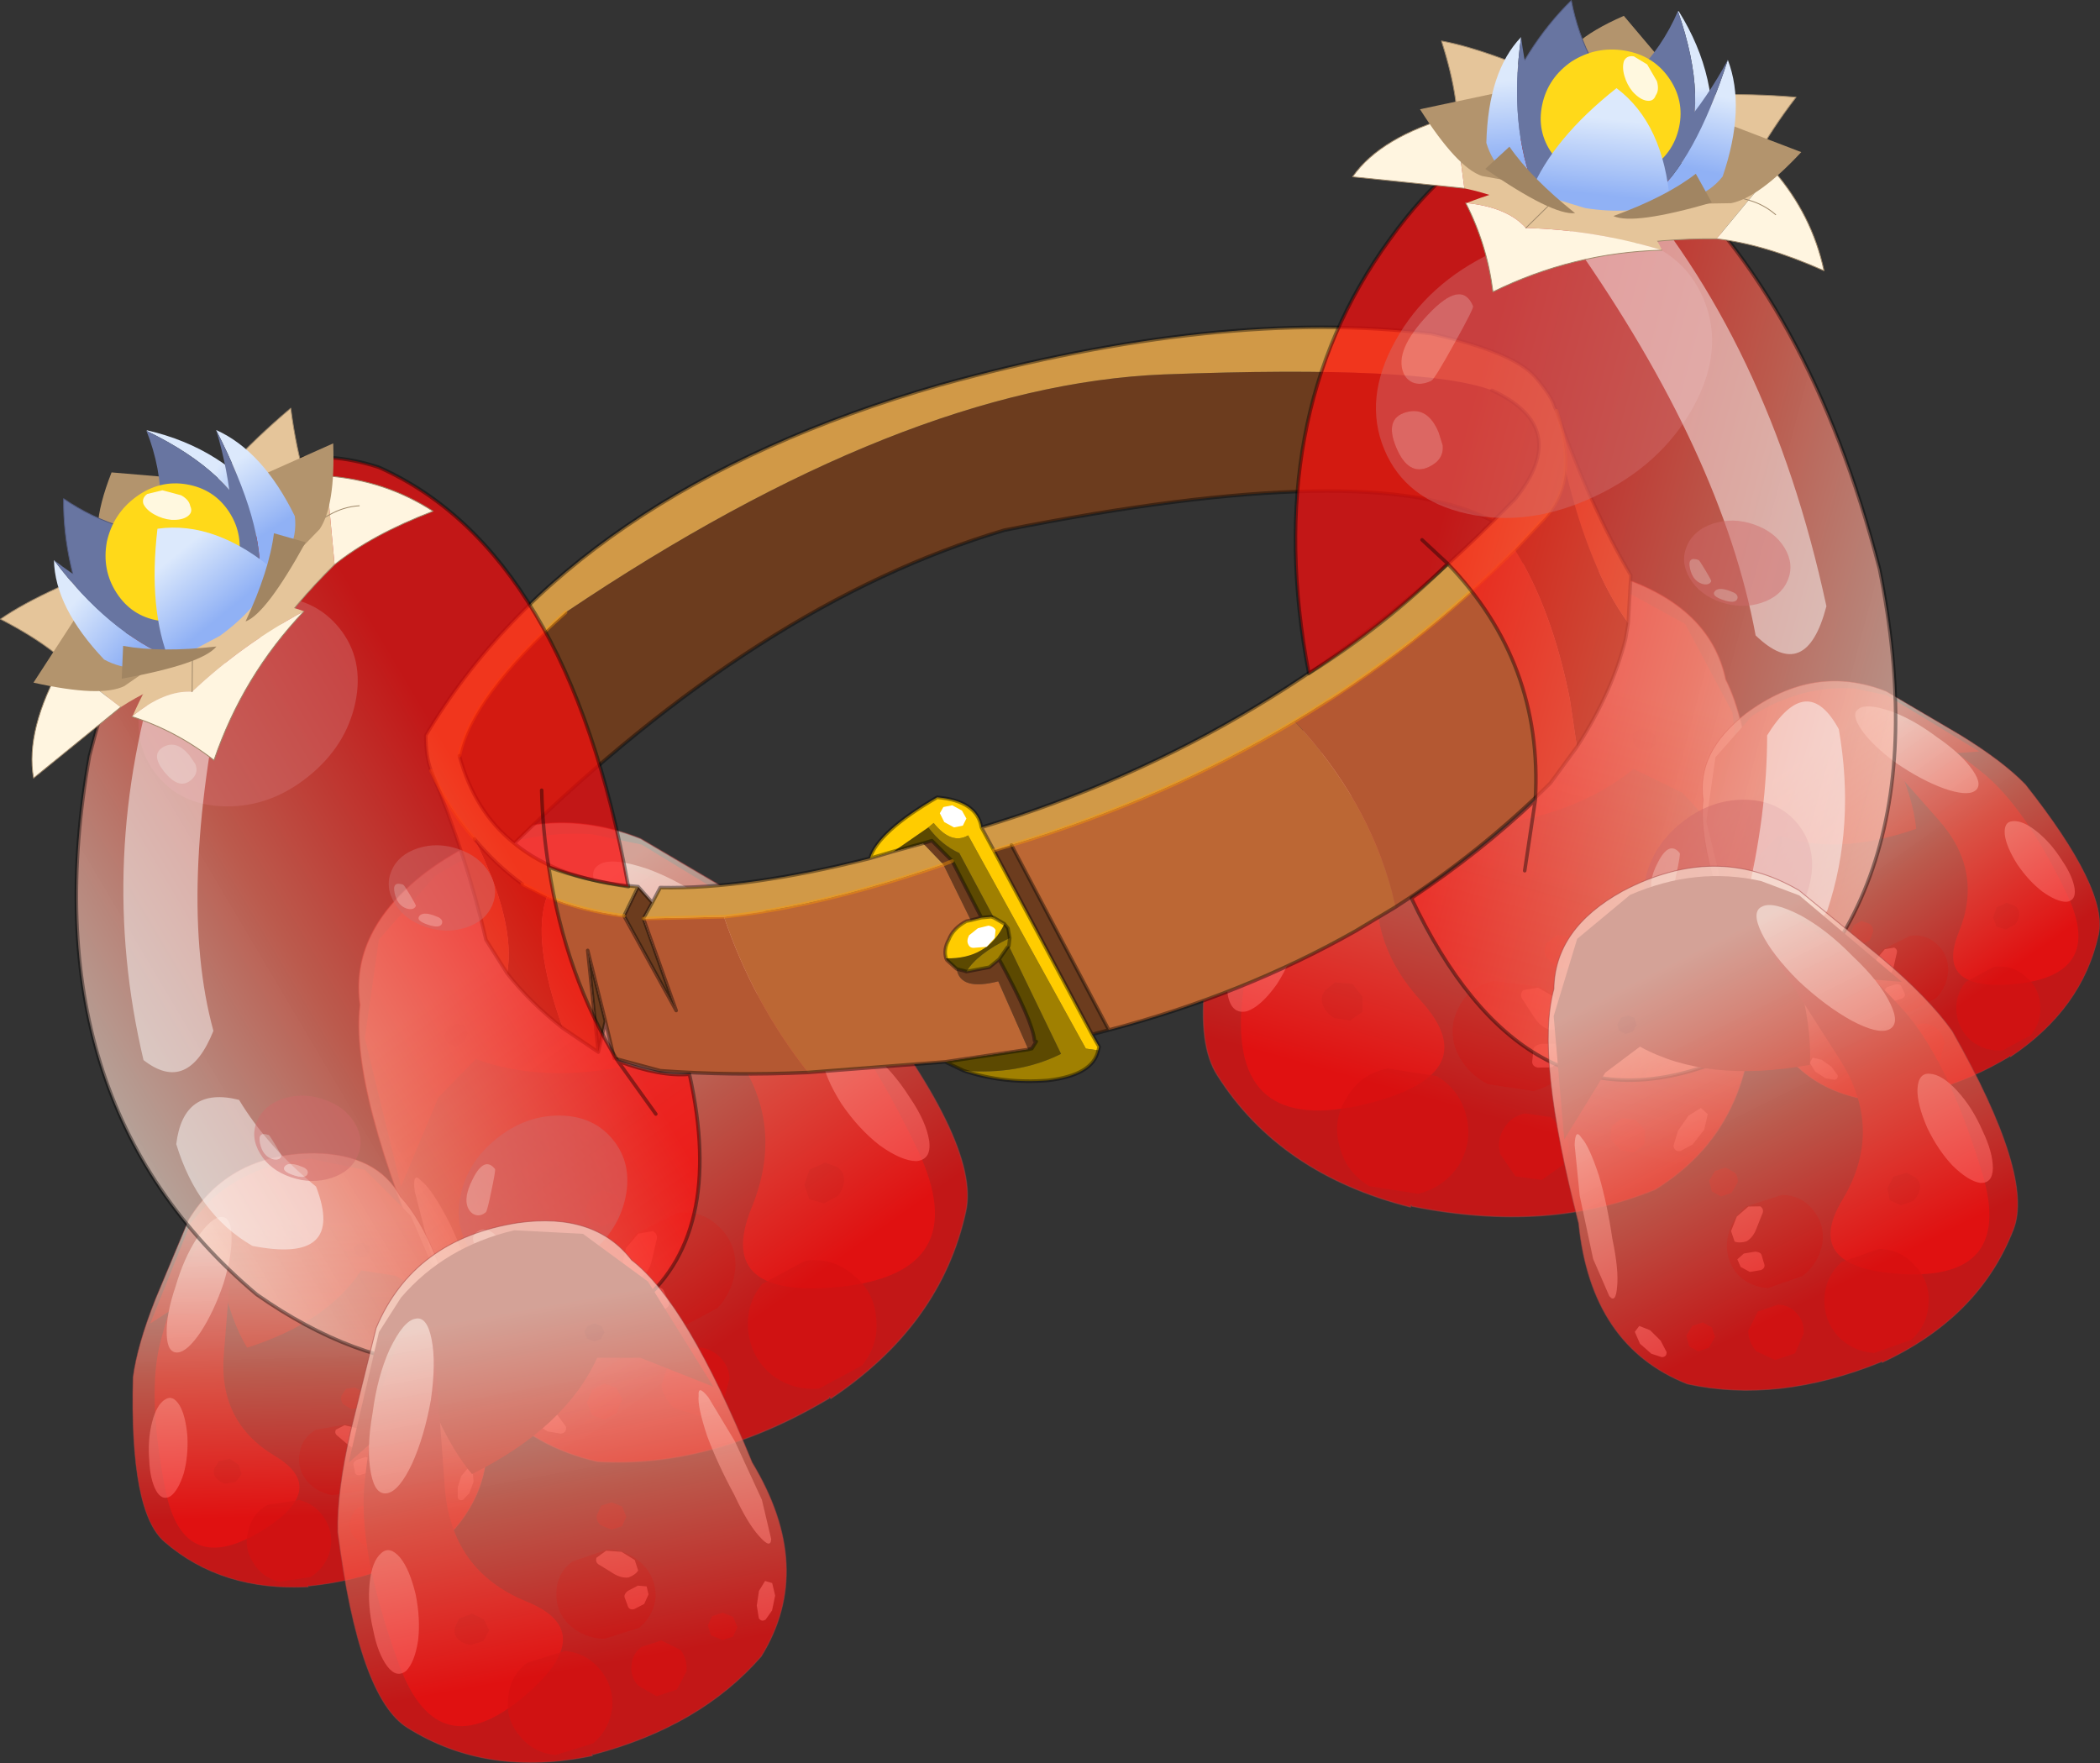 <?xml version="1.0" encoding="UTF-8"?>
<svg version="1.1" viewBox="0 0 118.67 99.647" xmlns="http://www.w3.org/2000/svg" xmlns:cc="http://creativecommons.org/ns#" xmlns:dc="http://purl.org/dc/elements/1.1/" xmlns:rdf="http://www.w3.org/1999/02/22-rdf-syntax-ns#" xmlns:xlink="http://www.w3.org/1999/xlink">
<rect x="0" y="0" width="118.67" height="99.647" fill="#333333" stroke="none"/>
<g transform="translate(-217.14 -150.49)">
<use transform="matrix(1.269 .287 -.282 1.248 291.14 179.05)" width="23.85" height="29.25" xlink:href="#b"/>
<use transform="matrix(-1.082 .683 .683 1.082 256.01 190.37)" width="23.85" height="29.25" xlink:href="#b"/>
<use transform="matrix(-.706 .446 .446 .706 325.47 184.66)" width="23.85" height="29.25" xlink:href="#b"/>
<use transform="matrix(.833 -.066 .066 .833 223.47 216.53)" width="23.85" height="29.25" xlink:href="#b"/>
<use transform="translate(221.35,157.6)" width="103" height="70.2" xlink:href="#g"/>
<use transform="matrix(-.237 .191 .175 .217 232.9 181.75)" width="43.5" height="39" xlink:href="#a"/>
<use transform="matrix(-.182 .147 .135 .167 316.1 193.8)" width="43.5" height="39" xlink:href="#a"/>
<use transform="matrix(-.415 .195 .147 .354 310.55 160.5)" width="43.5" height="39" xlink:href="#a"/>
<use transform="matrix(-.043 .101 .146 .05 240.2 197.5)" width="43.5" height="39" xlink:href="#a"/>
<use transform="translate(224.1,159.65)" width="97.3" height="61.45" xlink:href="#e"/>
<use transform="matrix(-.043 .101 .146 .05 232.6 211.65)" width="43.5" height="39" xlink:href="#a"/>
<use transform="matrix(-.043 .101 .146 .05 313.4 179.15)" width="43.5" height="39" xlink:href="#a"/>
<use transform="matrix(-.182 .147 .135 .167 249.15 211.65)" width="43.5" height="39" xlink:href="#a"/>
<use transform="matrix(-.951 .413 .413 .951 321.88 195.13)" width="23.85" height="29.25" xlink:href="#b"/>
<use transform="matrix(1.009 -.239 .239 1.009 232.53 222.83)" width="23.85" height="29.25" xlink:href="#b"/>
<use transform="matrix(.795 -.572 .514 .791 212.38 184.22)" width="27.75" height="18.4" xlink:href="#c"/>
<use transform="matrix(.967 .158 -.195 .923 296.1 148.53)" width="27.75" height="18.4" xlink:href="#c"/>
</g>
<defs>
<g id="b" transform="translate(11.85,26)">
<use transform="translate(-11.85,-26)" width="23.85" height="29.25" xlink:href="#h"/>
</g>
<g id="h" transform="translate(11.85,26)">
<path d="m5.2-24.55 2.85 3.35 2.15 6.4-3.5-2.45-2.3-0.55q-2.55 3.3-8.1 4.6-0.95-1.9-1.35-4.85l-5.05 2.7 3.25-6.55 1.6-1.55q2.95-2.15 6.85-2.15l3.6 1.05" fill="#8c231d" fill-rule="evenodd"/>
<path d="m-6.85-19.75q1.35-2.3 2.15-2.3t0.5 2.3l-1.1 6.85q-0.75 4.55 2.9 7.15t-1.65 5.15q-5.35 2.5-5.95-3.75-0.7-6.3 0.5-9.75t2.65-5.65" fill="#961f1f" fill-rule="evenodd"/>
<path d="m4.1-18.95-0.05-0.4 0.25-0.25 0.4-0.05 0.35 0.25 0.05 0.35-0.25 0.3-0.4 0.05-0.35-0.25m-0.75 9 0.5 0.35 0.1 0.6-0.35 0.45-0.6 0.05-0.55-0.4q-0.15-0.3-0.05-0.55l0.35-0.45 0.6-0.05m0.9 7.95 0.9 0.75q0.25 0.55 0.05 1.2l-0.75 0.85-1.15 0.1-0.85-0.8q-0.3-0.55-0.1-1.15t0.75-0.85l1.15-0.1m2.7 0.35-0.05-0.55 0.35-0.45 0.6-0.05 0.5 0.35 0.1 0.6-0.35 0.45-0.6 0.05-0.55-0.4m-6.15 2.6q-0.4 1.1-1.45 1.65l-2.15 0.15q-1.15-0.4-1.65-1.45-0.55-1.05-0.15-2.15 0.35-1.15 1.45-1.65l2.15-0.15q1.1 0.35 1.65 1.45 0.5 1.05 0.15 2.15m-6.7-5.1q-0.4-0.15-0.6-0.45t-0.05-0.65l0.35-0.45 0.75-0.1 0.55 0.45 0.15 0.65-0.45 0.5-0.7 0.05" fill="#771a1a" fill-opacity=".702" fill-rule="evenodd"/>
<path d="m2.55-7.5q1.05 0.3 1.65 1.2 0.55 0.9 0.3 1.9-0.3 0.95-1.25 1.45l-2 0.15q-1.1-0.3-1.7-1.2-0.55-0.9-0.25-1.9 0.25-0.95 1.2-1.4l2.05-0.2" fill="#4f1111" fill-opacity=".702" fill-rule="evenodd"/>
<path d="m3.85-6.6 0.05 0.6q-0.2 0.2-0.6 0.25-0.4-0.05-0.75-0.4l-0.6-0.6q-0.25-0.2-0.1-0.45l0.6-0.25 0.8 0.25 0.6 0.6m-0.15 1.4 0.45 0.15v0.45l-0.35 0.45-0.6 0.15q-0.3 0-0.3-0.3l-0.05-0.4q-0.05-0.2 0.25-0.35l0.6-0.15" fill="#ea9999" fill-opacity=".702" fill-rule="evenodd"/>
<path d="m-4.75-22.15q0.65 0 0.6 1.3t-0.8 3.2q-0.8 1.85-1.8 3.15-1 1.25-1.65 1.25-0.7 0-0.65-1.25 0.05-1.35 0.85-3.2 0.7-1.85 1.7-3.15 1.1-1.35 1.75-1.3m-3.9 17.1q-0.45 1.1-1 1.45-0.6 0.3-0.95-0.45-0.35-0.8-0.3-2.1 0-1.4 0.4-2.55t1-1.45q0.55-0.3 0.95 0.5 0.35 0.75 0.35 2.15-0.05 1.35-0.45 2.45" fill="#fff" fill-opacity=".6" fill-rule="evenodd"/>
<path d="m9.8-14.3 0.85 2.65 0.7 3.45v2.2q-0.15 0.55-0.6-0.3-0.45-0.8-0.8-2.5-0.5-1.85-0.7-3.45-0.15-1.7 0.05-2.25 0.1-0.65 0.5 0.2" fill="#fff" fill-opacity=".6" fill-rule="evenodd"/>
<path d="m10.85-3.65v0.7l-0.35 0.75-0.45 0.4q-0.25 0.1-0.35-0.15l0.05-0.7 0.3-0.75 0.45-0.45 0.35 0.2" fill="#fff" fill-opacity=".6" fill-rule="evenodd"/>
<path d="m-0.85 3.25q-5.85-0.15-9.45-3.8-2.2-2.2-1.25-11.25 0.45-2.15 1.95-5.2l2.65-5.15q3.1-4.25 8.85-3.8 4.2 0.4 5.55 3.4 2.4 2.95 3.85 12.25 2.05 6.4-1.95 10.4-4.1 2.95-10.15 3.1l-0.05-0.05v0.1" fill="url(#o)" fill-rule="evenodd"/>
<path d="m-0.85 3.25q-5.85-0.15-9.45-3.8-2.2-2.2-1.25-11.25 0.45-2.15 1.95-5.2l2.65-5.15q3.1-4.25 8.85-3.8 4.2 0.4 5.55 3.4 2.4 2.95 3.85 12.25 2.05 6.4-1.95 10.4-4.1 2.95-10.15 3.1l-0.05-0.05v0.05" fill="none" stroke="#a14040" stroke-linecap="round" stroke-linejoin="round" stroke-opacity=".502" stroke-width=".05"/>
</g>
<linearGradient id="o" x1="-819.2" x2="819.2" gradientTransform="matrix(8e-4 -.013 .015 8e-4 .25 -10.7)" gradientUnits="userSpaceOnUse">
<stop stop-color="#ff0b0b" stop-opacity=".702" offset=".067"/>
<stop stop-color="#f56b58" stop-opacity=".702" offset=".514"/>
<stop stop-color="#fbe7d9" stop-opacity=".651" offset="1"/>
</linearGradient>
<g id="g" transform="translate(-221.35,-157.6)">
<path d="m269.3 198.15 1.15 1.2 0.5-0.2-0.5 0.2 1.55 3.15 0.6-0.15-1.65-3.2-1.15-1.15-0.5 0.15m-15.8 4.25 0.5-0.9-0.8-0.9-0.8 1.65 2.95 5.35-1.85-5.2m-7.3-4.25q13.85-13.6 27.7-17.7 20.9-4.15 27.6-0.5l1.25-1.25q3.25-4.05-1.3-6.15-3.9-1.45-18.55-0.9-14.7 0.6-33.8 13.45-5.3 4.7-6 8.1 0.85 3.15 3.1 4.95m1.85 3-1.4-0.7q-1.5-1.1-2.7-2.55 2.35 4.7 1.85 7.6 1.3 1.65 3.15 3.1-1.8-4.95-0.9-7.45m57.55-24.1q-0.15 1.7-1.35 2.9l-1.5 1.6q2.1 3.4 3.1 8.45l0.4 2.7q2-3.1 2.75-6.1l0.15-0.9q-2.2-3-3.55-8.65m-31.3 21.2-1 0.3 5.55 10.4 0.95-0.25-5.5-10.45m-22.95 9.95-1-4 0.6 5.75 0.4-1.75m19.85-2.95q0.2 1.25 2.35 0.7l1.7 3.85 0.2-0.05 0.25-0.4-0.1-0.05q-0.1-1.1-2-4.6l-0.55 0.45-1.3 0.25-0.15-0.05-0.4-0.1" fill="#6c3c1e" fill-rule="evenodd"/>
<path d="m258.05 202.3-4.55 0.1 1.85 5.2-2.95-5.35q-2.4-0.3-4.35-1.1-0.9 2.5 0.9 7.45l2 1.35-0.6-5.75 1 4 0.5 2.1 2.6 0.7q4.05 0.3 8.35 0.1-3.1-3.95-4.75-8.8m44.7-20.75q-5.6 5.6-12.45 9.7 4.1 4.4 5.5 9.65l0.2 0.85q4.75-3.05 8.75-7l1.5-2.05-0.4-2.7q-1-5.05-3.1-8.45" fill="#b45832" fill-rule="evenodd"/>
<path d="m270.45 199.35q-7 2.4-12.4 2.95 1.65 4.85 4.75 8.8l7.75-0.6 4.7-0.7-1.7-3.85q-2.15 0.55-2.35-0.7l-0.55-0.5-0.05-0.1q-0.15-0.5 0.15-1.05 0.25-0.65 1-1.05l0.25-0.05-1.55-3.15m-26.5-1.45q-1.45-1.65-2.45-3.85 2.05 4.95 3.1 9.55l1.2 1.9q0.5-2.9-1.85-7.6m61.15-24.2q0.6 1.9 0.5 3.35 1.35 5.65 3.55 8.65l0.15-2.7q-2.3-3.9-4.2-9.3m-14.8 17.55q-7.35 4.4-16 7l5.5 10.45q7.6-2 13.95-5.6l2.25-1.35-0.2-0.85q-1.4-5.25-5.5-9.65" fill="#bc6734" fill-rule="evenodd"/>
<path d="m266.3 199q-6.95 1.75-11.85 1.65l-0.45 0.85-0.5 0.9 4.55-0.1q5.4-0.55 12.4-2.95l-1.15-1.2-1.65 0.45-1.35 0.4m-13.1 1.6q-4.45-0.35-7-2.45-2.25-1.8-3.1-4.95 0.7-3.4 6-8.1 19.1-12.85 33.8-13.45 14.65-0.55 18.55 0.9 4.55 2.1 1.3 6.15l-1.25 1.25q-12.4 12.35-28.9 17.3l0.7 1.3 1-0.3q8.65-2.6 16-7 6.85-4.1 12.45-9.7l1.5-1.6q1.2-1.2 1.35-2.9 0.1-1.45-0.5-3.35l-0.1-0.2q-0.15-0.6-1.1-1.7-1.2-1.4-5.85-2.45-12-1.45-27.8 2.9-20.85 6-29.05 19.8 0 1.2 0.3 2 1 2.2 2.45 3.85 1.2 1.45 2.7 2.55l1.4 0.7q1.95 0.8 4.35 1.1l0.8-1.65" fill="#d19947" fill-rule="evenodd"/>
<path d="m267.65 198.6 1.65-0.45 0.5-0.15 1.15 1.15 1.65 3.2 0.55-0.05 0.15 0.05-1.95-3.65q-1-0.45-1.75-1.45l-1.95 1.35m2.95 6.05 0.05 0.1 0.55 0.5 0.4 0.1 0.15 0.05q0.6-1 2.45-1.9l-0.1-0.55-0.2-0.25q-0.95 2-3.3 1.95m4.65 5.15-4.7 0.7 1.05 0.5q3.1 0.25 5.5-0.95l-2.95-6.1-0.1 0.1-0.45 0.65q1.9 3.5 2 4.6l0.1 0.05-0.25 0.4-0.2 0.05" fill="#5c4901" fill-rule="evenodd"/>
<path d="m279.2 209.85-0.7-0.1-6.65-12.05q-0.95 0.55-1.95-0.7l-0.3 0.25q0.75 1 1.75 1.45l1.95 3.65 0.6 0.35 0.2 0.25 0.1 0.55-0.05 0.45 0.05-0.45q-1.85 0.9-2.45 1.9l1.3-0.25 0.55-0.45 0.45-0.65 0.1-0.1 2.95 6.1q-2.4 1.2-5.5 0.95 2.25 0.75 4.75 0.55 2.55-0.3 2.85-1.7" fill="#a08001" fill-rule="evenodd"/>
<path d="m266.3 199 1.35-0.4 1.95-1.35 0.3-0.25q1 1.25 1.95 0.7l6.65 12.05 0.7 0.1 0.05-0.2-0.4-0.7-5.55-10.4-0.7-1.3q-0.25-1.5-2.5-1.7-3.35 1.95-3.8 3.45m5.7 3.5-0.25 0.05q-0.75 0.4-1 1.05-0.3 0.55-0.15 1.05 2.35 0.05 3.3-1.95l-0.6-0.35-0.15-0.05-0.55 0.05-0.6 0.15" fill="#fc0" fill-rule="evenodd"/>
<path d="m254 201.5 0.45-0.85q4.9 0.1 11.85-1.65l1.35-0.4 1.65-0.45 0.5-0.15 1.15 1.15 1.65 3.2-0.6 0.15-0.25 0.05q-0.75 0.4-1 1.05-0.3 0.55-0.15 1.05l0.05 0.1 0.55 0.5 0.4 0.1 0.15 0.05 1.3-0.25 0.55-0.45q1.9 3.5 2 4.6m-22.1-6.9 0.5-0.9-0.8-0.9q-4.45-0.35-7-2.45 13.85-13.6 27.7-17.7 20.9-4.15 27.6-0.5-12.4 12.35-28.9 17.3-0.25-1.5-2.5-1.7-3.35 1.95-3.8 3.45m-19.65 1.45q-1.5-1.1-2.7-2.55m-2.45-3.85q-0.3-0.8-0.3-2 8.2-13.8 29.05-19.8 15.8-4.35 27.8-2.9 4.65 1.05 5.85 2.45 0.95 1.1 1.1 1.7l0.1 0.2m-31.8 24.85-0.7-1.3m-19.4 3.35-0.8 1.65 2.95 5.35-1.85-5.2m-4.55 6.2q-1.85-1.45-3.15-3.1l-1.2-1.9q-1.05-4.6-3.1-9.55m9.45 15.9-0.6-5.75 1 4-0.4 1.75-2-1.35m-5.85-15.4q0.85 3.15 3.1 4.95m29.05 11.65-4.7 0.7-7.75 0.6q-4.3 0.2-8.35-0.1l-2.6-0.7-0.5-2.1m27.85 1.65q-0.3 1.4-2.85 1.7-2.5 0.2-4.75-0.55l-1.05-0.5m3.6-6.55 0.05-0.45-0.1-0.55-0.2-0.25-0.6-0.35-0.15-0.05-0.55 0.05m1 2.35 0.45-0.65 0.1-0.1m1.55 5.4-0.25 0.4-0.2 0.05m3.6-0.85 0.4 0.7-0.05 0.2m-0.35-0.9-5.55-10.4m6.5 10.15-0.95 0.25m-4.55-10.7 5.5 10.45q7.6-2 13.95-5.6l2.25-1.35q4.75-3.05 8.75-7l1.5-2.05q2-3.1 2.75-6.1l0.15-0.9 0.15-2.7q-2.3-3.9-4.2-9.3m-3.6 6.25 1.25-1.25q3.25-4.05-1.3-6.15" fill="none" stroke="#000" stroke-linecap="round" stroke-linejoin="round" stroke-opacity=".4" stroke-width=".2"/>
<path d="m270.45 199.35q-7 2.4-12.4 2.95l-4.55 0.1m-1.1-0.15q-2.4-0.3-4.35-1.1l-1.4-0.7m-2.7-2.55q-1.45-1.65-2.45-3.85m63.6-20.35q0.6 1.9 0.5 3.35-0.15 1.7-1.35 2.9l-1.5 1.6q-5.6 5.6-12.45 9.7-7.35 4.4-16 7l-1 0.3m-2.35 0.6-0.5 0.2m-21.35-14.25q-5.3 4.7-6 8.1" fill="none" stroke="#f90" stroke-linecap="round" stroke-linejoin="round" stroke-opacity=".4" stroke-width=".2"/>
<path d="m270.5 196.95 0.55 0.3 0.5-0.1 0.2-0.4-0.25-0.45-0.55-0.3-0.5 0.1-0.2 0.35 0.25 0.5" fill="#fff" fill-rule="evenodd"/>
<path d="m272.25 204.05 0.65-0.05 0.45-0.5 0.05-0.45q-0.1-0.2-0.4-0.25l-0.6 0.15-0.5 0.4q-0.15 0.3-0.05 0.5 0.1 0.25 0.4 0.2" fill="#fff" fill-rule="evenodd"/>
<path d="m310.8 159.8q8.6 7.6 12.55 22.85 4 19.85-9.55 28-10.6 3.9-16.9-9.4 3.9-2.6 7-5.55 0.45-7.75-4.95-13.35-3.55 3.5-7.85 6.2-2.75-14.45 4.55-24.5 7.2-10.05 15.15-4.25m-11.85 22.55-1.45-1.35 1.45 1.35m4.35 17.35 0.6-4-0.6 4" fill="url(#n)" fill-rule="evenodd"/>
<path d="m248.15 199.5q-0.35-2.1-0.4-4.35 0.05 2.25 0.4 4.35 0.95 6.15 3.9 10.95 2.4 0.9 4.05 0.75 2.05 9.2-3.05 13.15-10.35 7.05-21.4-0.7-12.95-10.9-9.45-30.45 5.1-19.95 16.35-16.3 10.65 4.75 14.1 23.7-2.4-0.35-4.5-1.1m6.05 13.95-2.15-3 2.15 3" fill="url(#m)" fill-rule="evenodd"/>
<path d="m310.8 159.8q8.6 7.6 12.55 22.85 4 19.85-9.55 28-10.6 3.9-16.9-9.4 3.9-2.6 7-5.55 0.45-7.75-4.95-13.35-3.55 3.5-7.85 6.2-2.75-14.45 4.55-24.5 7.2-10.05 15.15-4.25m-58.75 50.65 2.15 3m-6.45-18.3q0.05 2.25 0.4 4.35 2.1 0.75 4.5 1.1-3.45-18.95-14.1-23.7-11.25-3.65-16.35 16.3-3.5 19.55 9.45 30.45 11.05 7.75 21.4 0.7 5.1-3.95 3.05-13.15-1.65 0.15-4.05-0.75-2.95-4.8-3.9-10.95m55.75-3.8-0.6 4m-5.8-18.7 1.45 1.35" fill="none" stroke="#000" stroke-linecap="round" stroke-linejoin="round" stroke-opacity=".4" stroke-width=".2"/>
</g>
<linearGradient id="n" x1="-819.2" x2="819.2" gradientTransform="matrix(.021 .006 -.008 .03 312.85 186.2)" gradientUnits="userSpaceOnUse">
<stop stop-color="#ff0b0b" stop-opacity=".702" offset=".067"/>
<stop stop-color="#f56b58" stop-opacity=".702" offset=".514"/>
<stop stop-color="#fbe7d9" stop-opacity=".651" offset="1"/>
</linearGradient>
<linearGradient id="m" x1="-819.2" x2="819.2" gradientTransform="matrix(-.016 .009 -.016 -.027 234.7 205.15)" gradientUnits="userSpaceOnUse">
<stop stop-color="#ff0b0b" stop-opacity=".702" offset=".067"/>
<stop stop-color="#f56b58" stop-opacity=".702" offset=".514"/>
<stop stop-color="#fbe7d9" stop-opacity=".651" offset="1"/>
</linearGradient>
<g id="a">
<use width="43.5" height="39" xlink:href="#f"/>
</g>
<g id="f">
<path d="m36.65 22.65q0.55 2 2.6 2 2.8 0 2.8-4.7 0-4.55-2.75-4.05-2.8 0.5-2.8 4.75l0.15 2m1.05-12.15q0-3.6-5.55-6.25-5.55-2.7-5.55 1.7 0 0.35 3.95 3.85 3.9 3.5 4.35 3.5 1.45 0 2.2-0.95 0.6-0.8 0.6-1.85m-0.6-4.8q6.4 5.7 6.4 13.8t-6.4 13.8q-6.35 5.7-15.35 5.7t-15.4-5.7q-6.35-5.7-6.35-13.8t6.35-13.8q6.4-5.7 15.4-5.7t15.35 5.7" fill="#d06a6a" fill-opacity=".482" fill-rule="evenodd"/>
<path d="m37.7 10.5q0 1.05-0.6 1.85-0.75 0.95-2.2 0.95-0.45 0-4.35-3.5-3.95-3.5-3.95-3.85 0-4.4 5.55-1.7 5.55 2.65 5.55 6.25m-1.05 12.15-0.15-2q0-4.25 2.8-4.75 2.75-0.5 2.75 4.05 0 4.7-2.8 4.7-2.05 0-2.6-2" fill="#e6bbbb" fill-opacity=".482" fill-rule="evenodd"/>
</g>
<g id="e" transform="translate(-224.1,-159.65)">
<path d="m308.65 160.2q8.45 9.45 11.7 24.55-1.15 4.4-4 1.65-1.9-10.25-10.25-22.15-1.65-6.15 2.55-4.05m7.15 41.25q1.2-4.95 1.2-9.4 2.25-3.65 4.05-0.35 0.95 5.45-0.65 10.25-3.85 5.9-4.6-0.5" fill="#fff" fill-opacity=".482" fill-rule="evenodd"/>
<path d="m226.25 187.5q-3.7 11.5-1 22.9 2.5 1.95 3.95-1.65-2.1-7.65 0.7-20.55-0.85-4.9-3.65-0.7m8.75 30.05q-2.75-2.25-4.35-4.9-3.15-0.8-3.55 2.5 1.2 3.95 4.3 5.75 5.3 1.05 3.6-3.35" fill="#fff" fill-opacity=".482" fill-rule="evenodd"/>
</g>
<g id="c" transform="translate(13.85,11.2)">
<use transform="translate(-13.85,-11.2)" width="27.75" height="18.4" xlink:href="#d"/>
</g>
<g id="d" transform="translate(13.85,11.2)">
<path d="m-8.4-1.25q-0.15-2.35-2.05-5.9 3 0.05 9.15 1.85l-7.1 4.05" fill="#e5c59a" fill-rule="evenodd"/>
<path d="m-8.4-1.25q-0.15-2.35-2.05-5.9 3 0.05 9.15 1.85" fill="none" stroke="#9e8769" stroke-linecap="round" stroke-linejoin="round" stroke-width=".05"/>
<path d="m0-5.15q5.25-1.7 10.25-2.1-2 4.25-2.1 7.3l-8.15-5.2" fill="#e5c59a" fill-rule="evenodd"/>
<path d="m0-5.15q5.25-1.7 10.25-2.1-2 4.25-2.1 7.3" fill="none" stroke="#9e8769" stroke-linecap="round" stroke-linejoin="round" stroke-width=".05"/>
<path d="m-8.8-2.85 3.4 1.35 1.35 1.25 0.5 2.35q-1.75-0.65-3.85-0.75l-1.4-4.2" fill="#e5c59a" fill-rule="evenodd"/>
<path d="m-7.4 1.35-6.45 0.4q1.1-2.65 5.05-4.6l1.4 4.2" fill="#fff5e0" fill-rule="evenodd"/>
<path d="m-7.4 1.35-6.45 0.4q1.1-2.65 5.05-4.6" fill="none" stroke="#9e8769" stroke-linecap="round" stroke-linejoin="round" stroke-width=".05"/>
<path d="m5.75-2 4.1-0.7-1.05 2-1.35 2.6q-3.1 0.5-5.9 1.55-0.15-2.65 4.2-5.45m-1 1.95q2.3-0.9 4.05-0.65-1.75-0.25-4.05 0.65" fill="#e5c59a" fill-rule="evenodd"/>
<path d="m7.45 1.9 1.35-2.6q0.9 0.1 1.7 0.6-0.8-0.5-1.7-0.6l1.05-2q2.7 2.25 4.05 5.45-3.7-1-6.45-0.85" fill="#fff5e0" fill-rule="evenodd"/>
<path d="m9.85-2.7-4.1 0.7m-4.2 5.45q2.8-1.05 5.9-1.55 2.75-0.15 6.45 0.85-1.35-3.2-4.05-5.45" fill="none" stroke="#9e8769" stroke-linecap="round" stroke-linejoin="round" stroke-width=".05"/>
<path d="m8.8-0.7q-1.75-0.25-4.05 0.65m4.05-0.65q0.9 0.1 1.7 0.6" fill="none" stroke="#9e8769" stroke-linecap="round" stroke-linejoin="round" stroke-width=".05"/>
<path d="m-7.15 2.2h0.05-0.05" fill="#7cd100" fill-rule="evenodd"/>
<path d="m-7.1 2.2q3-1.9 5.85-2.35 4.1 0.8 5.75 3.25-4-0.55-7.95 0-1.3-1.05-3.65-0.9m5-1.15-1.35 2.05 1.35-2.05" fill="#e5c59a" fill-rule="evenodd"/>
<path d="m4.5 3.1q-5 1-9.05 4.1-0.9-2.75-2.6-5h0.05q2.35-0.15 3.65 0.9 3.95-0.55 7.95 0" fill="#fff5e0" fill-rule="evenodd"/>
<path d="m4.5 3.1q-5 1-9.05 4.1-0.9-2.75-2.6-5" fill="none" stroke="#9e8769" stroke-linecap="round" stroke-linejoin="round" stroke-width=".05"/>
<path d="m-3.45 3.1 1.35-2.05" fill="none" stroke="#9e8769" stroke-linecap="round" stroke-linejoin="round" stroke-width=".05"/>
<path d="m-3.35-6.4q-0.35-1.75 2.9-4l3.8 3.25q-3.45-0.2-6.5 1.3l-0.2-0.55m-3.2 6.85q-1.5-0.25-4.3-3.35l4-1.65q0.55 2.75 3 5.05l-2.7-0.05m11.75-0.3q2.6-2.9 1.3-5.2l4.7 1q-1.85 3.1-3.35 3.7l-2.65 0.5" fill="#b3946d" fill-rule="evenodd"/>
<path d="m-6.45-3q0.75-4.65 2.85-7.8 1.5 3.8 4.9 6.3-6.8 3.85-7.75 1.5" fill="#6875a1" fill-rule="evenodd"/>
<path d="m-6.45-3q0.75-4.65 2.85-7.8 1.5 3.8 4.9 6.3" fill="none" stroke="#51597d" stroke-linecap="round" stroke-linejoin="round" stroke-width=".05"/>
<path d="m-3.35 0.85q-2.35-0.45-3.35-2.4-0.75-4.25 0.7-6.6 0.35 5.4 2.65 9" fill="url(#l)" fill-rule="evenodd"/>
<path d="m-3.35 0.85q-2.3-3.6-2.65-9 1.6 4.85 5 9.1l-2.35-0.1" fill="#6875a1" fill-rule="evenodd"/>
<path d="m2.55-11.2h0.05-0.05" fill="#fff1d1" fill-rule="evenodd"/>
<path d="m2.6-11.2q3.15 3.55 3.45 7.95-0.6 1-1.45 0.85 0.85-3.7-2.05-8.8h0.05" fill="url(#k)" fill-rule="evenodd"/>
<path d="m4.6-2.4q-2.85 0.35-6.95-1.35 4-2.85 4.9-7.45 2.9 5.1 2.05 8.8" fill="#6875a1" fill-rule="evenodd"/>
<path d="m3.3 0.05q2-2.5 2.65-8.85 1.6 2.65 1.1 6.95-1 2.05-3.75 1.9" fill="url(#j)" fill-rule="evenodd"/>
<path d="m5.95-8.8q-0.65 6.35-2.65 8.85l-1.9-0.3q3.2-3.8 4.55-8.55" fill="#6875a1" fill-rule="evenodd"/>
<path d="m2.8-1.55q-1.15 1.2-2.8 1.2t-2.85-1.2q-1.15-1.15-1.15-2.8t1.15-2.85q1.2-1.15 2.85-1.15t2.8 1.15q1.2 1.2 1.2 2.85t-1.2 2.8" fill="#ffd919" fill-rule="evenodd"/>
<path d="m2.3-6q-0.05 0.4-0.45 0.4t-0.9-0.4q-0.4-0.35-0.65-0.85t-0.2-0.9q0.1-0.35 0.5-0.35l0.85 0.35 0.75 0.9q0.25 0.5 0.1 0.85" fill="#fff8df" fill-rule="evenodd"/>
<path d="m4.4 0.25q-2.2 1.1-4.75 1.1l-3.25-0.45q0.6-3.35 3.6-6.95 3.1 1.65 4.4 6.3" fill="url(#i)" fill-rule="evenodd"/>
<path d="m5.5-1.75 1.25 1.55q-4.15 2.1-5.4 1.75 2.75-1.65 4.15-3.3m-11.95 1.75 1.1-1.55q1.6 1.65 4.5 3.3-1.25 0.35-5.6-1.75" fill="#a18562" fill-rule="evenodd"/>
</g>
<linearGradient id="l" x1="-819.2" x2="819.2" gradientTransform="matrix(-9e-4 -.003 .002 -5e-4 -5.75 -2.9)" gradientUnits="userSpaceOnUse">
<stop stop-color="#90b1f5" offset=".067"/>
<stop stop-color="#dce9fc" offset="1"/>
</linearGradient>
<linearGradient id="k" x1="-819.2" x2="819.2" gradientTransform="matrix(-5e-4 -.002 .001 -2e-4 4.8 -5.25)" gradientUnits="userSpaceOnUse">
<stop stop-color="#90b1f5" offset=".067"/>
<stop stop-color="#dce9fc" offset="1"/>
</linearGradient>
<linearGradient id="j" x1="-819.2" x2="819.2" gradientTransform="matrix(1e-4 -.003 .002 1e-4 5.3 -4.15)" gradientUnits="userSpaceOnUse">
<stop stop-color="#90b1f5" offset=".067"/>
<stop stop-color="#dce9fc" offset="1"/>
</linearGradient>
<linearGradient id="i" x1="-819.2" x2="819.2" gradientTransform="matrix(-2e-4 -.003 .005 -3e-4 .25 -1.7)" gradientUnits="userSpaceOnUse">
<stop stop-color="#90b1f5" offset=".067"/>
<stop stop-color="#dce9fc" offset="1"/>
</linearGradient>
</defs>
</svg>
